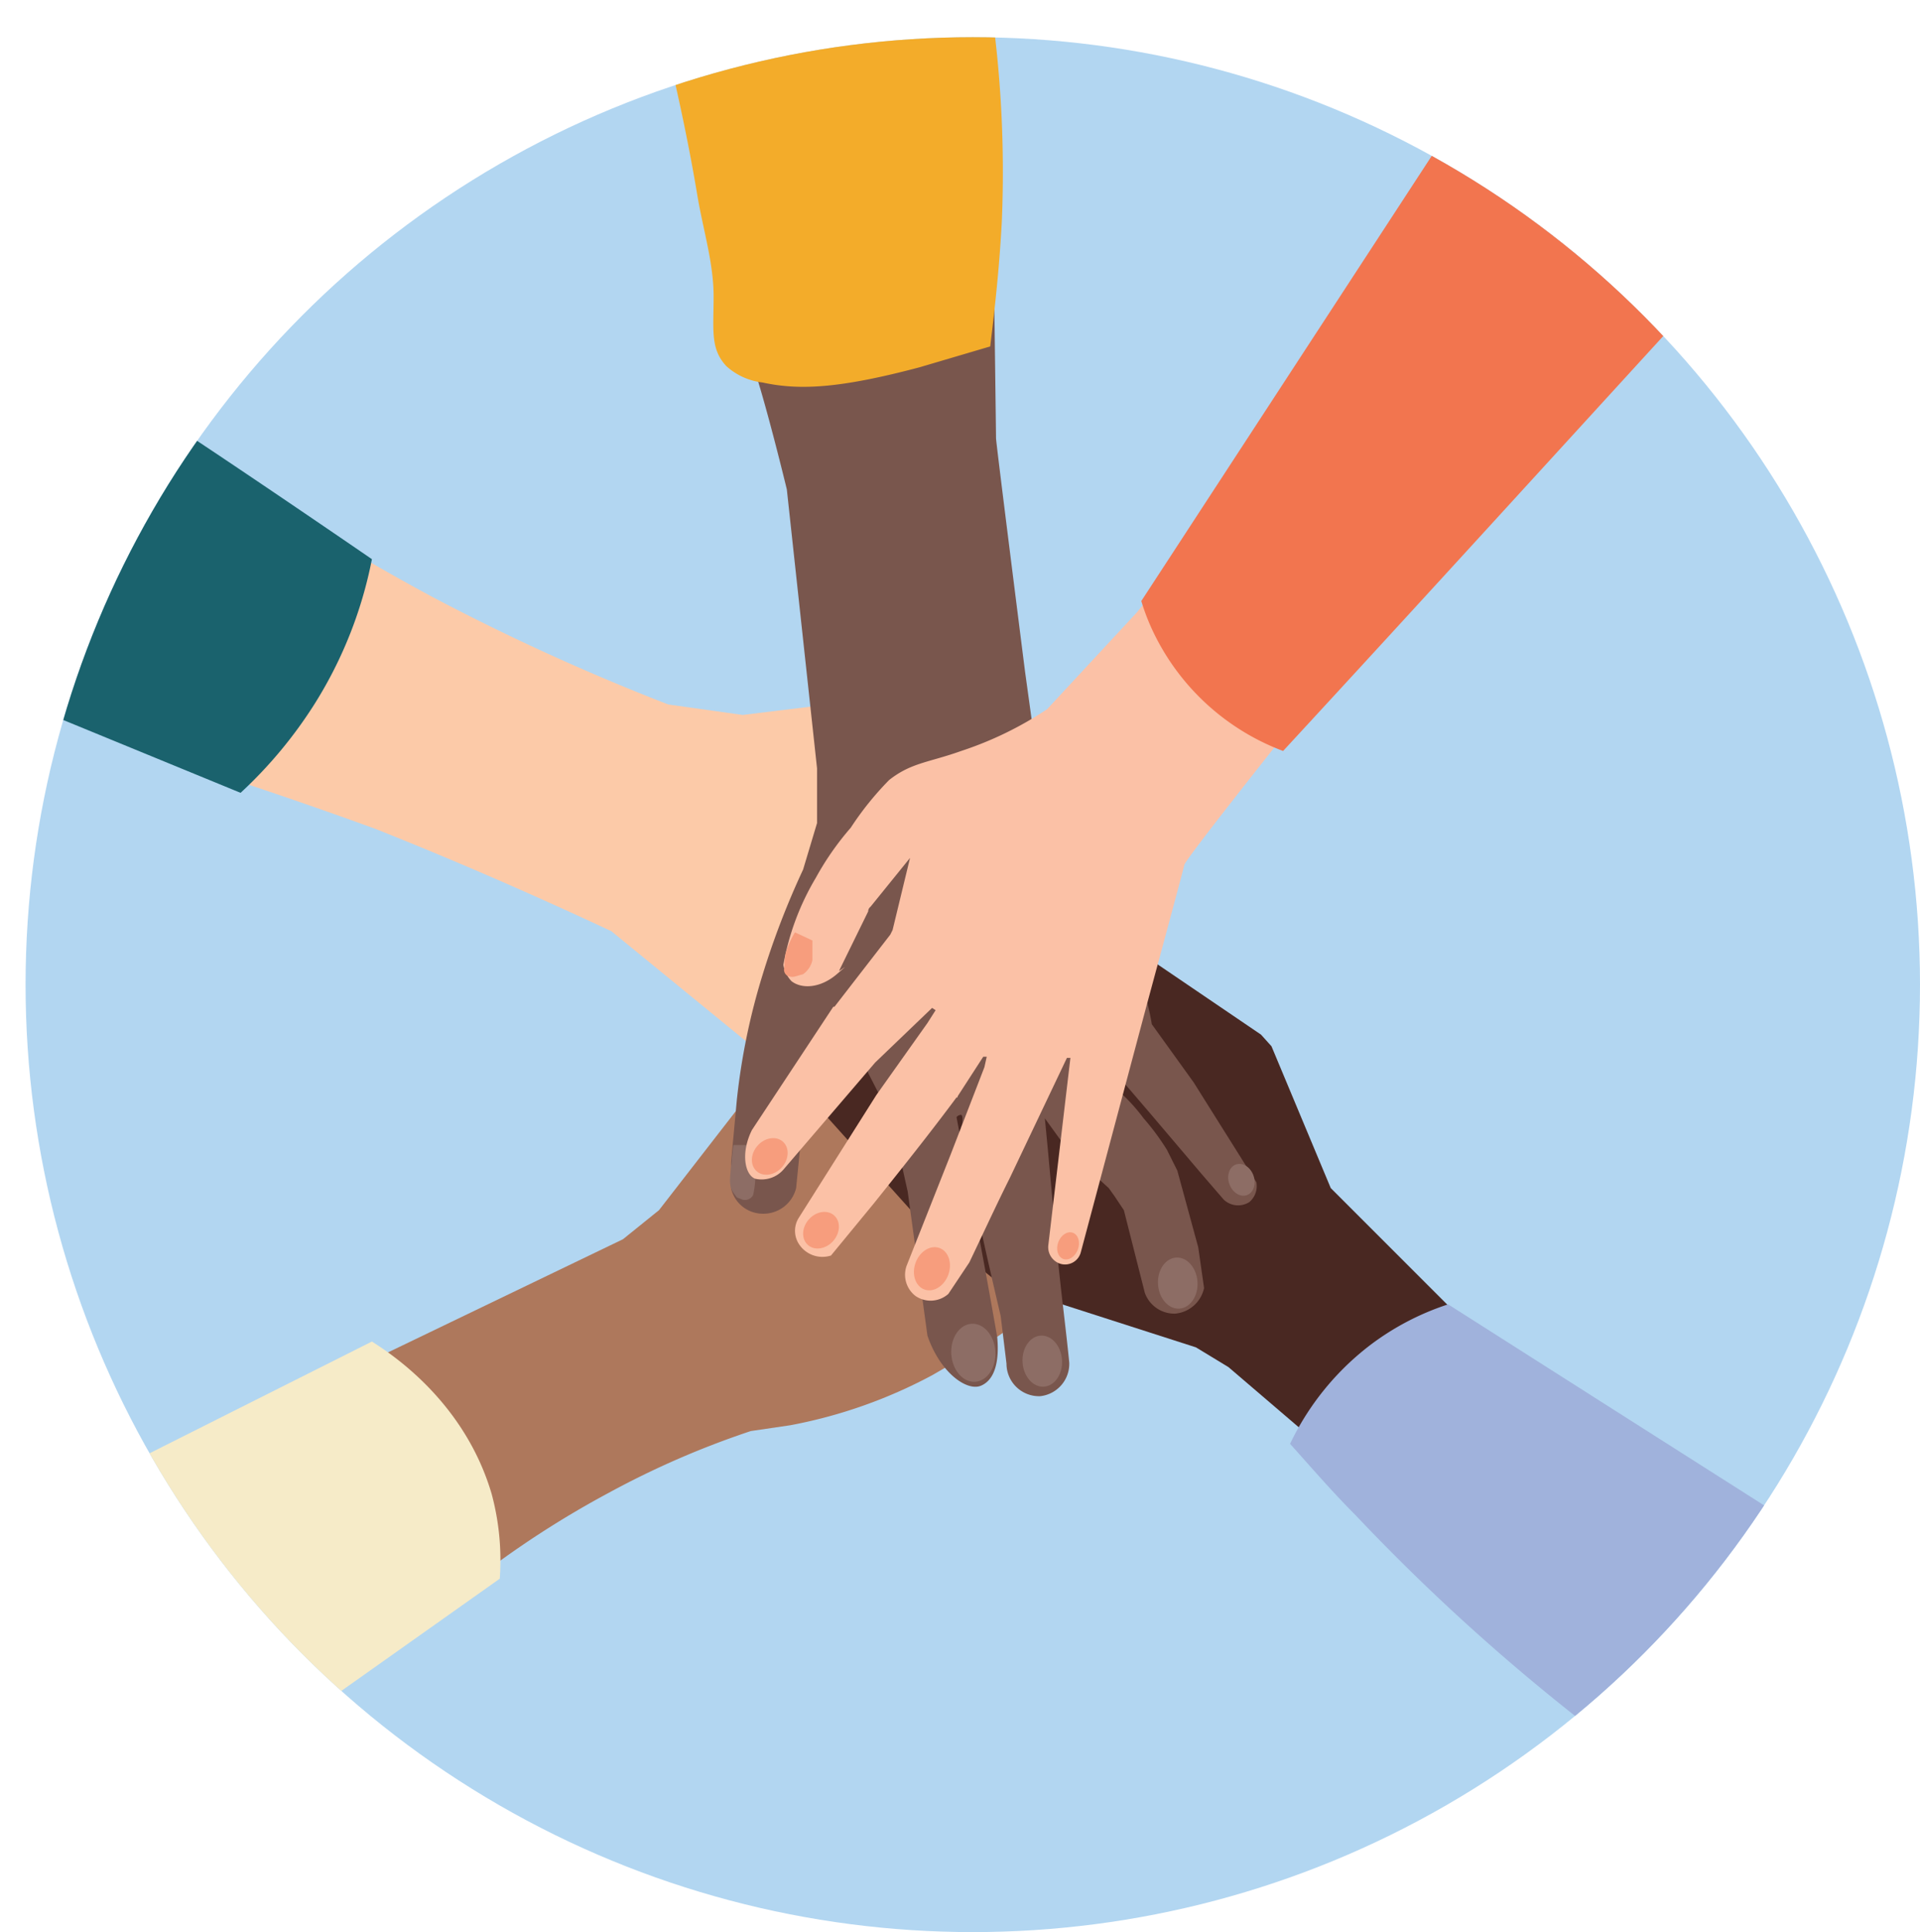 <svg xmlns="http://www.w3.org/2000/svg" xmlns:xlink="http://www.w3.org/1999/xlink" viewBox="0 0 165.2 166.2">
  <defs>
    <style>
      .cls-1 {
        fill: none;
      }

      .cls-2 {
        clip-path: url(#clip-path);
      }

      .cls-3 {
        fill: #b2d6f1;
      }

      .cls-4 {
        fill: #fccaa8;
      }

      .cls-5 {
        fill: #ae785c;
      }

      .cls-6 {
        fill: #492822;
      }

      .cls-7 {
        fill: #79564d;
      }

      .cls-8 {
        fill: #8d6d65;
      }

      .cls-9 {
        fill: #fbc1a6;
      }

      .cls-10 {
        fill: #f3ac2a;
      }

      .cls-11 {
        fill: #f2754f;
      }

      .cls-12 {
        fill: #a0b2dc;
      }

      .cls-13 {
        fill: #1a626d;
      }

      .cls-14 {
        fill: #f6ebc8;
      }

      .cls-15 {
        fill: #f79d7d;
      }
    </style>
    <clipPath id="clip-path" transform="translate(2.2 3.2)">
      <circle class="cls-1" cx="81.5" cy="81.5" r="81.5"/>
    </clipPath>
  </defs>
  <g id="Layer_2" data-name="Layer 2">
    <g id="Layer_2-2" data-name="Layer 2">
      <g class="cls-2">
        <circle class="cls-3" cx="83.7" cy="84.7" r="81.5"/>
        <g>
          <path class="cls-4" d="M23.5,41.5,14.3,62.7c5,1.6,10.3,3.4,15.8,5.4C37.4,71,44.2,74,50.4,76.9L65.7,89.4l21-25L74.8,56.7,61.7,58.3l-6.4-.9a192.7,192.7,0,0,1-20.2-9.2C31,46,27.1,43.7,23.5,41.5Z" transform="translate(2.2 3.2)"/>
          <path class="cls-5" d="M27.1,115.1l24.3-11.7,3.1-2.5L68,83.5l24.9,21.9L83,112.2l-5,2.9a42.3,42.3,0,0,1-12.2,4.3l-3.4.5a75.2,75.2,0,0,0-12.2,5.3,82.1,82.1,0,0,0-9.7,6.1l-4.9,2.6Z" transform="translate(2.2 3.2)"/>
          <path class="cls-6" d="M113.2,122.7l-9.7-8.3-2.8-1.7-16.8-5.4-7.1-5.7L64.3,87.7,80.4,71.9l15.3,6.7,10.6,7.2.9,1L112.3,99l12.4,12.4Z" transform="translate(2.2 3.2)"/>
          <path class="cls-7" d="M61.8,26.4c.9.9,3.7,12.5,3.7,12.5l2.6,24v4.7l-1.2,4a69.8,69.8,0,0,0-3.5,9.1,56.6,56.6,0,0,0-2.2,10.7l-.5,5.4V99a2.8,2.8,0,0,0,2.6,2.2,2.9,2.9,0,0,0,3-2.2l1.2-12.1c.3-.4.6-1.2,1.1-2s1.1-1.4,1.3-1.4,1.5,1.7,1.6,1.8l1,3.8,2,3.9,1.4,6.3,1.7,12.4c1.1,3.2,3.4,4.8,4.6,4.3s1.6-2.1,1.4-4.2c-1.1-6.3-2.3-12.6-3.5-18.9a.5.5,0,0,1,.4-.2c.2.1.1.9,0,1s.7,4.8,3.4,16.3l.5,4.1a2.8,2.8,0,0,0,2.9,2.8,2.8,2.8,0,0,0,2.5-2.9c-.3-3-.7-6-1-9.1S88.1,97,87.7,93l2.1,2.9L93.2,99l.5.7.8,1.2,1.8,7.1a2.7,2.7,0,0,0,2.6,1.8,2.8,2.8,0,0,0,2.5-2.2l-.5-3.5-1.8-6.6-.9-1.8a20.7,20.7,0,0,0-2-2.7,15.6,15.6,0,0,0-2.8-2.9l-2.5-3.2h1l4.8,5.6,4.5,5.3,1.9,2.2a1.8,1.8,0,0,0,2.2.2,1.8,1.8,0,0,0,.6-1.7l-5.4-8.6-3.6-5c-.1-.7-.3-1.5-.5-2.3A55.2,55.2,0,0,0,87.3,64L86,54.6s-2.5-19.7-2.5-20.1-.2-15.4-.2-15.4Z" transform="translate(2.2 3.2)"/>
          <path class="cls-8" d="M60.9,95.3h1.5a2.9,2.9,0,0,0,.2.9,7.7,7.7,0,0,1,0,3.4.8.8,0,0,1-.9.4l-.5-.2-.3-.4c-.4-.6-.3-1.2-.2-2.2S60.8,96.1,60.9,95.3Z" transform="translate(2.2 3.2)"/>
          <path class="cls-9" d="M97.8,46.8l-2.2,2.7-7.7,8.3a30.4,30.4,0,0,1-7.4,3.6c-2.8,1-4.3,1-6.2,2.5A26.5,26.5,0,0,0,71,68a24.5,24.5,0,0,0-3,4.3,22.2,22.2,0,0,0-2.8,7.5,2.7,2.7,0,0,0,.7,1.4c.9.7,2.5.6,3.9-.6s.2-.2.2-.3l2.5-5.1a.5.5,0,0,1,.2-.4l3.4-4.2-1.5,6.2-.2.4-4.8,6.2h-.1L62.5,94c-1,2-.6,3.9.3,4.2a2.5,2.5,0,0,0,2.5-.9l7.8-9.1h0L78,83.5l.3.2-.7,1.1L73.2,91l-6.7,10.6a2.1,2.1,0,0,0,.1,2.3,2.4,2.4,0,0,0,2.7.9l3.7-4.5c2.4-3,4.8-6,7.1-9.1.1,0,.1,0,.1-.1l2.2-3.4h.3l-.2.9-2.9,7.5-3.8,9.6a2.3,2.3,0,0,0,.8,2.6,2.3,2.3,0,0,0,2.8-.2l1.8-2.7c1.2-2.5,2.3-4.9,3.5-7.3l4.9-10.3h.3L88,103.9a1.5,1.5,0,0,0,1,1.6,1.4,1.4,0,0,0,1.8-1l5.6-21s3.2-11.8,3.3-12.3,8.7-11.3,8.7-11.3Z" transform="translate(2.2 3.2)"/>
          <path class="cls-10" d="M55.2,1c1.3,5.4,2.1,9.6,2.6,12.6s1.4,5.8,1.4,8.7-.3,4.5,1.1,6a5.6,5.6,0,0,0,3.1,1.4c3.2.7,6.7.5,13.5-1.3L83,26.6c.4-3.3.8-6.9,1-10.8a100.9,100.9,0,0,0-1-19Z" transform="translate(2.2 3.2)"/>
          <path class="cls-11" d="M122.3,8.2,96,48.5a18.8,18.8,0,0,0,1.4,3.4,20.3,20.3,0,0,0,10.8,9.5c12.1-13.1,24.1-26.3,36.2-39.5Z" transform="translate(2.2 3.2)"/>
          <path class="cls-12" d="M135.9,146.4a176.3,176.3,0,0,1-21.5-19.3c-2-2-3.8-4.1-5.6-6.1a23.3,23.3,0,0,1,6.9-8.5,22.8,22.8,0,0,1,6.7-3.5l6.6,4.2,6.6,4.2,16.2,10.3Z" transform="translate(2.2 3.2)"/>
          <path class="cls-13" d="M7.3,30c2.4,1.1,22.5,14.9,22.5,14.9a36.5,36.5,0,0,1-4.9,12.4A38.2,38.2,0,0,1,18.5,65L-2.2,56.5Z" transform="translate(2.2 3.2)"/>
          <path class="cls-14" d="M9.3,122.5l20.5-10.3c1.9,1.2,8,5.3,10.3,13.1a21.9,21.9,0,0,1,.7,7.3L24.7,144Z" transform="translate(2.2 3.2)"/>
          <ellipse class="cls-8" cx="81.4" cy="113.2" rx="1.9" ry="2.5" transform="translate(-4.6 8.5) rotate(-3.6)"/>
          <ellipse class="cls-8" cx="87.4" cy="113.9" rx="1.7" ry="2.2" transform="translate(-4.7 8.9) rotate(-3.6)"/>
          <ellipse class="cls-8" cx="99" cy="107.2" rx="1.7" ry="2.2" transform="translate(-4.2 9.6) rotate(-3.6)"/>
          <ellipse class="cls-8" cx="104.6" cy="98.3" rx="1.1" ry="1.4" transform="translate(-24.8 44.2) rotate(-19.7)"/>
          <path class="cls-15" d="M66.2,77a7.8,7.8,0,0,0-.8,1.8,5.7,5.7,0,0,0-.1,1.2.6.6,0,0,0,.2.7.9.9,0,0,0,.7.1l.7-.2a2,2,0,0,0,.8-1.2V77.7Z" transform="translate(2.2 3.2)"/>
          <ellipse class="cls-15" cx="64" cy="96.3" rx="1.7" ry="1.4" transform="translate(-48.3 83.6) rotate(-48.5)"/>
          <ellipse class="cls-15" cx="68.4" cy="102.7" rx="1.7" ry="1.4" transform="translate(-51.6 89) rotate(-48.5)"/>
          <ellipse class="cls-15" cx="78.1" cy="106.3" rx="1.9" ry="1.5" transform="matrix(0.34, -0.94, 0.94, 0.34, -46.29, 146.41)"/>
          <ellipse class="cls-15" cx="89.7" cy="103.9" rx="1.2" ry="0.9" transform="translate(-36.5 155.7) rotate(-69.9)"/>
        </g>
      </g>
    </g>
  </g>
</svg>
